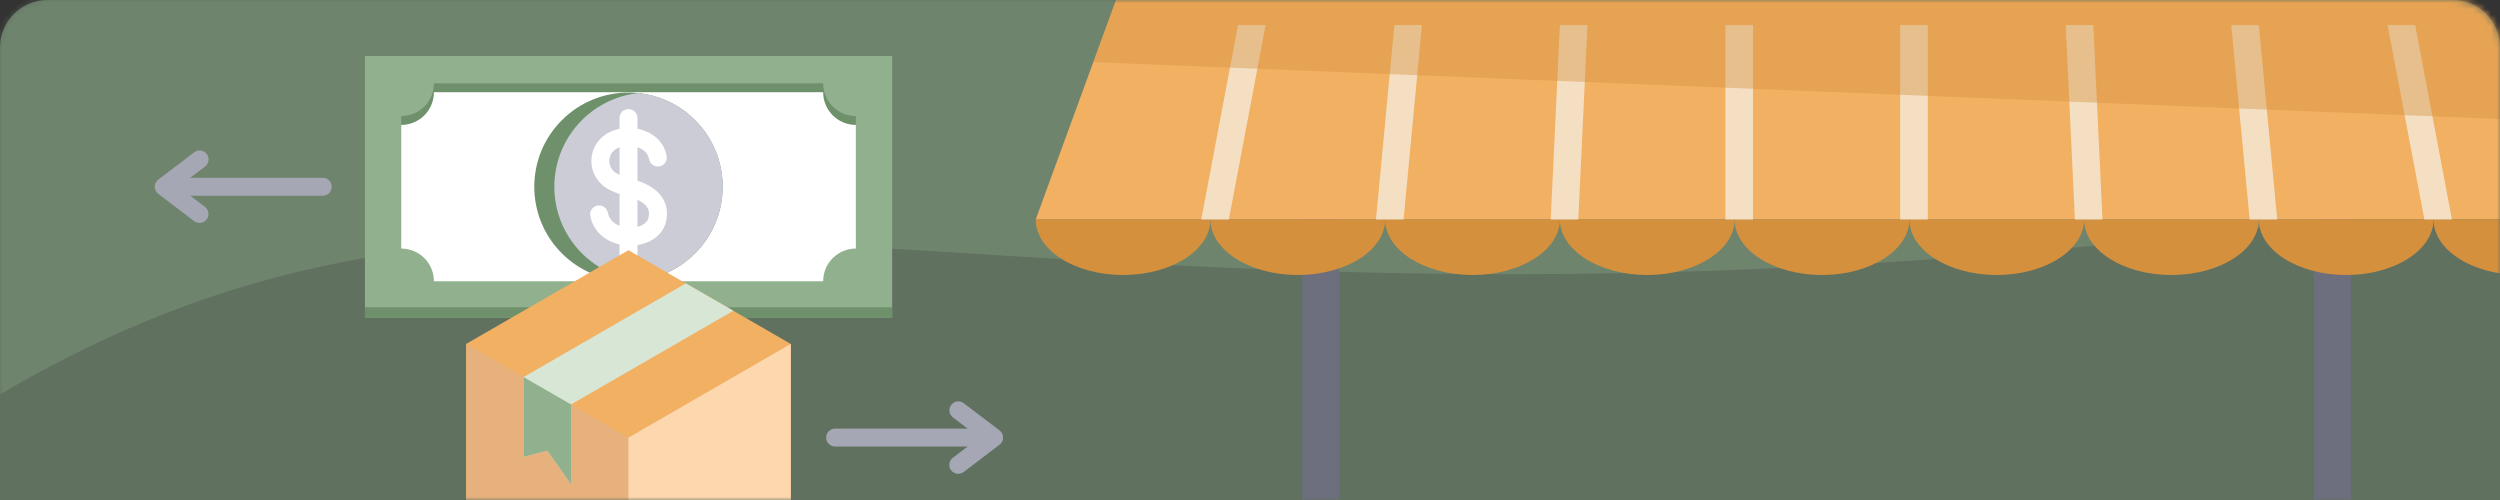 <svg width="420" height="84" viewBox="0 0 420 84" fill="none" xmlns="http://www.w3.org/2000/svg">
<rect x="0" y="0" width="420" height="84" fill="#333333" stroke="none"/>
<path opacity="0.5" d="M0 8C0 3.582 3.582 0 8 0H412C416.418 0 420 3.582 420 8V84H0V8Z" fill="#91B18E"/>
<mask id="mask0_10_6823" style="mask-type:alpha" maskUnits="userSpaceOnUse" x="0" y="0" width="420" height="84">
<path d="M0 8C0 3.582 3.582 0 8 0H412C416.418 0 420 3.582 420 8V84H0V8Z" fill="#D8E6D6"/>
</mask>
<g mask="url(#mask0_10_6823)">
<path opacity="0.3" d="M-18.846 78.58V-16.751L393.375 -32.517L433.462 30.483C156.398 76.393 93.558 -2.033 -18.846 78.58Z" fill="#91B18E"/>
<rect x="218.805" y="33.759" width="6.18" height="66.863" fill="#6D6F7E"/>
<rect x="388.753" y="33.759" width="6.18" height="66.863" fill="#6D6F7E"/>
<path d="M193.349 -16H422.564L438.192 36.868H174L193.349 -16Z" fill="#F2B062"/>
<path d="M188.677 46.198C196.783 46.198 203.355 42.021 203.355 36.868H174C174 42.021 180.571 46.198 188.677 46.198Z" fill="#D5903E"/>
<path d="M218.032 46.198C226.138 46.198 232.709 42.021 232.709 36.868H203.355C203.355 42.021 209.926 46.198 218.032 46.198Z" fill="#D5903E"/>
<path d="M247.387 46.198C255.493 46.198 262.064 42.021 262.064 36.868H232.709C232.709 42.021 239.281 46.198 247.387 46.198Z" fill="#D5903E"/>
<path d="M276.741 46.198C284.848 46.198 291.419 42.021 291.419 36.868H262.064C262.064 42.021 268.635 46.198 276.741 46.198Z" fill="#D5903E"/>
<path d="M306.096 46.198C314.202 46.198 320.773 42.021 320.773 36.868H291.419C291.419 42.021 297.99 46.198 306.096 46.198Z" fill="#D5903E"/>
<path d="M335.451 46.198C343.557 46.198 350.128 42.021 350.128 36.868H320.774C320.774 42.021 327.345 46.198 335.451 46.198Z" fill="#D5903E"/>
<path d="M364.806 46.198C372.912 46.198 379.483 42.021 379.483 36.868H350.128C350.128 42.021 356.7 46.198 364.806 46.198Z" fill="#D5903E"/>
<path d="M394.16 46.198C402.266 46.198 408.838 42.021 408.838 36.868H379.483C379.483 42.021 386.054 46.198 394.16 46.198Z" fill="#D5903E"/>
<path d="M423.515 46.198C431.621 46.198 438.192 42.021 438.192 36.868H408.838C408.838 42.021 415.409 46.198 423.515 46.198Z" fill="#D5903E"/>
<path d="M207.99 4.214H212.625L206.445 36.868H201.81L207.99 4.214Z" fill="#F4DFC2"/>
<path d="M234.254 4.214H238.889L235.799 36.868H231.164L234.254 4.214Z" fill="#F4DFC2"/>
<path d="M262.064 4.214H266.699L265.154 36.868H260.519L262.064 4.214Z" fill="#F4DFC2"/>
<rect x="289.874" y="4.214" width="4.635" height="32.654" fill="#F4DFC2"/>
<rect x="319.228" y="4.214" width="4.635" height="32.654" fill="#F4DFC2"/>
<path d="M347.038 4.214H351.673L353.218 36.868H348.583L347.038 4.214Z" fill="#F4DFC2"/>
<path d="M374.848 4.214H379.483L382.573 36.868H377.938L374.848 4.214Z" fill="#F4DFC2"/>
<path d="M401.113 4.214H405.748L411.928 36.868H407.293L401.113 4.214Z" fill="#F4DFC2"/>
<path opacity="0.4" d="M422.564 -16H193.349L183.675 10.434L433.366 20.541L422.564 -16Z" fill="#D5903E"/>
<path d="M61.312 9.401H149.879V53.344H61.312V9.401Z" fill="#91B18E"/>
<path fill-rule="evenodd" clip-rule="evenodd" d="M72.899 14.003H138.291C138.291 17.037 140.751 19.496 143.784 19.496V40.264C140.75 40.264 138.291 42.723 138.291 45.757H72.899C72.899 42.723 70.44 40.264 67.406 40.264V19.496C70.44 19.496 72.899 17.037 72.899 14.003Z" fill="#6E916B"/>
<path fill-rule="evenodd" clip-rule="evenodd" d="M72.899 15.495H138.291C138.291 18.529 140.751 20.988 143.784 20.988V41.756C140.75 41.756 138.291 44.216 138.291 47.249H72.899C72.899 44.216 70.44 41.756 67.406 41.756V20.988C70.44 20.988 72.899 18.529 72.899 15.495V15.495Z" fill="white"/>
<path d="M116.772 42.567C122.952 36.388 122.952 26.368 116.772 20.189C110.593 14.009 100.573 14.009 94.394 20.189C88.214 26.368 88.214 36.388 94.394 42.567C100.573 48.747 110.593 48.747 116.772 42.567Z" fill="#6E916B"/>
<path fill-rule="evenodd" clip-rule="evenodd" d="M107.274 15.637C115.224 16.475 121.419 23.2 121.419 31.372C121.419 39.544 115.224 46.269 107.274 47.107C99.323 46.269 93.128 39.544 93.128 31.372C93.128 23.2 99.323 16.475 107.274 15.637Z" fill="#CBCCD6"/>
<path d="M61.312 51.621H149.879V53.344H61.312V51.621Z" fill="#6E916B"/>
<path fill-rule="evenodd" clip-rule="evenodd" d="M111.991 26.18C112.03 26.375 112.029 26.576 111.989 26.77C111.949 26.965 111.87 27.149 111.759 27.314C111.647 27.478 111.503 27.618 111.337 27.726C111.17 27.835 110.984 27.909 110.789 27.945C110.593 27.98 110.393 27.977 110.199 27.935C110.004 27.893 109.821 27.812 109.658 27.698C109.495 27.585 109.356 27.44 109.25 27.272C109.144 27.104 109.072 26.917 109.038 26.721C108.925 26.109 108.596 25.627 108.146 25.276C107.845 25.041 107.487 24.858 107.097 24.728V30.359C107.176 30.385 107.254 30.412 107.331 30.439C108.882 30.98 110.284 31.809 111.153 33.044C111.951 34.179 112.283 35.575 111.876 37.285C111.506 38.843 110.409 39.958 108.987 40.608C108.402 40.876 107.761 41.062 107.096 41.164V42.917C107.096 43.316 106.938 43.7 106.655 43.982C106.373 44.264 105.989 44.423 105.59 44.423C105.191 44.423 104.807 44.264 104.525 43.982C104.242 43.7 104.084 43.316 104.084 42.917V41.058C103.431 40.912 102.798 40.683 102.216 40.37C100.708 39.558 99.529 38.202 99.162 36.265C99.096 35.877 99.186 35.478 99.411 35.155C99.637 34.832 99.98 34.611 100.367 34.538C100.754 34.466 101.154 34.548 101.481 34.768C101.808 34.987 102.036 35.327 102.115 35.712C102.293 36.648 102.882 37.314 103.64 37.722C103.783 37.799 103.931 37.867 104.084 37.927V32.584C102.993 32.231 101.917 31.774 101.054 30.951C100.009 29.955 99.464 28.711 99.366 27.453C99.263 26.135 99.662 24.805 100.5 23.732C101.366 22.623 102.667 21.926 104.084 21.639V19.828C104.084 19.429 104.242 19.046 104.525 18.763C104.807 18.481 105.191 18.322 105.59 18.322C105.989 18.322 106.373 18.481 106.655 18.763C106.938 19.046 107.096 19.429 107.096 19.828V21.629C107.134 21.636 107.172 21.644 107.21 21.652C108.222 21.863 109.189 22.282 109.993 22.911C110.995 23.694 111.733 24.782 111.991 26.18L111.991 26.18ZM104.084 24.748C103.584 24.93 103.156 25.207 102.865 25.579C102.499 26.047 102.321 26.636 102.367 27.23C102.409 27.777 102.654 28.325 103.125 28.774C103.374 29.011 103.706 29.207 104.084 29.378V24.748ZM107.097 38.105C107.317 38.048 107.533 37.973 107.74 37.879C108.35 37.6 108.81 37.163 108.946 36.59C109.131 35.815 109.009 35.222 108.693 34.774C108.35 34.285 107.779 33.891 107.096 33.577V38.105H107.097ZM76.912 32.879C76.513 32.879 76.13 32.72 75.847 32.438C75.565 32.156 75.406 31.772 75.406 31.373C75.406 30.973 75.565 30.59 75.847 30.308C76.13 30.025 76.513 29.867 76.912 29.867H80.238C80.637 29.867 81.02 30.025 81.303 30.308C81.585 30.59 81.744 30.973 81.744 31.373C81.744 31.772 81.585 32.156 81.303 32.438C81.02 32.72 80.637 32.879 80.238 32.879H76.912ZM130.943 32.879C130.543 32.879 130.16 32.72 129.878 32.438C129.595 32.156 129.437 31.772 129.437 31.373C129.437 30.973 129.595 30.59 129.878 30.308C130.16 30.025 130.543 29.867 130.943 29.867H134.268C134.668 29.867 135.051 30.025 135.333 30.308C135.616 30.59 135.774 30.973 135.774 31.373C135.774 31.772 135.616 32.156 135.333 32.438C135.051 32.72 134.668 32.879 134.268 32.879H130.943Z" fill="white"/>
<path fill-rule="evenodd" clip-rule="evenodd" d="M160.068 70.106C159.761 69.862 159.561 69.507 159.512 69.118C159.463 68.729 159.568 68.336 159.805 68.024C160.042 67.712 160.392 67.504 160.78 67.447C161.168 67.389 161.563 67.486 161.88 67.717L167.931 72.315C168.117 72.456 168.268 72.639 168.371 72.849C168.474 73.058 168.526 73.289 168.524 73.523C168.522 73.757 168.465 73.987 168.359 74.195C168.252 74.402 168.098 74.582 167.909 74.72L161.88 79.302C161.563 79.539 161.165 79.641 160.774 79.586C160.382 79.531 160.027 79.323 159.788 79.008C159.549 78.692 159.444 78.295 159.497 77.903C159.549 77.51 159.754 77.155 160.068 76.913L162.565 75.016H140.301C139.902 75.016 139.519 74.857 139.236 74.575C138.954 74.292 138.795 73.909 138.795 73.51C138.795 73.11 138.954 72.727 139.236 72.445C139.519 72.162 139.902 72.003 140.301 72.003H162.565L160.068 70.106V70.106ZM32.644 25.58C32.961 25.343 33.359 25.241 33.751 25.296C34.143 25.351 34.497 25.559 34.736 25.874C34.975 26.19 35.08 26.587 35.028 26.979C34.975 27.372 34.77 27.727 34.456 27.969L31.959 29.866H54.223C54.623 29.866 55.006 30.025 55.288 30.307C55.571 30.59 55.729 30.973 55.729 31.372C55.729 31.772 55.571 32.155 55.288 32.438C55.006 32.72 54.623 32.879 54.223 32.879H31.959L34.456 34.776C34.764 35.02 34.963 35.374 35.012 35.764C35.062 36.153 34.956 36.545 34.719 36.858C34.482 37.17 34.132 37.378 33.744 37.435C33.356 37.492 32.961 37.396 32.644 37.165L26.615 32.583C26.426 32.446 26.272 32.266 26.166 32.058C26.059 31.85 26.002 31.62 26 31.386C25.998 31.152 26.05 30.922 26.154 30.712C26.256 30.502 26.407 30.319 26.593 30.178L32.644 25.58Z" fill="#A6A7B4"/>
<path fill-rule="evenodd" clip-rule="evenodd" d="M105.578 42.039L132.841 57.779V89.259L105.578 105L78.315 89.259L78.315 57.779L105.578 42.039Z" fill="#F2B062"/>
<path fill-rule="evenodd" clip-rule="evenodd" d="M105.578 105L132.841 89.26V57.779L105.578 73.52L78.315 57.779V89.26L105.578 105Z" fill="#E6B17C"/>
<path fill-rule="evenodd" clip-rule="evenodd" d="M105.578 73.52L132.841 57.779V89.26L105.578 105V73.52Z" fill="#FDD7AD"/>
<path fill-rule="evenodd" clip-rule="evenodd" d="M87.961 76.74V63.347L115.224 47.607L123.195 52.209L95.932 67.949V81.342L91.947 75.713L87.961 76.74Z" fill="#D8E6D6"/>
<path fill-rule="evenodd" clip-rule="evenodd" d="M87.961 76.74V63.348L95.932 67.95V81.343L91.947 75.714L87.961 76.74Z" fill="#91B18E"/>
</g>
</svg>
